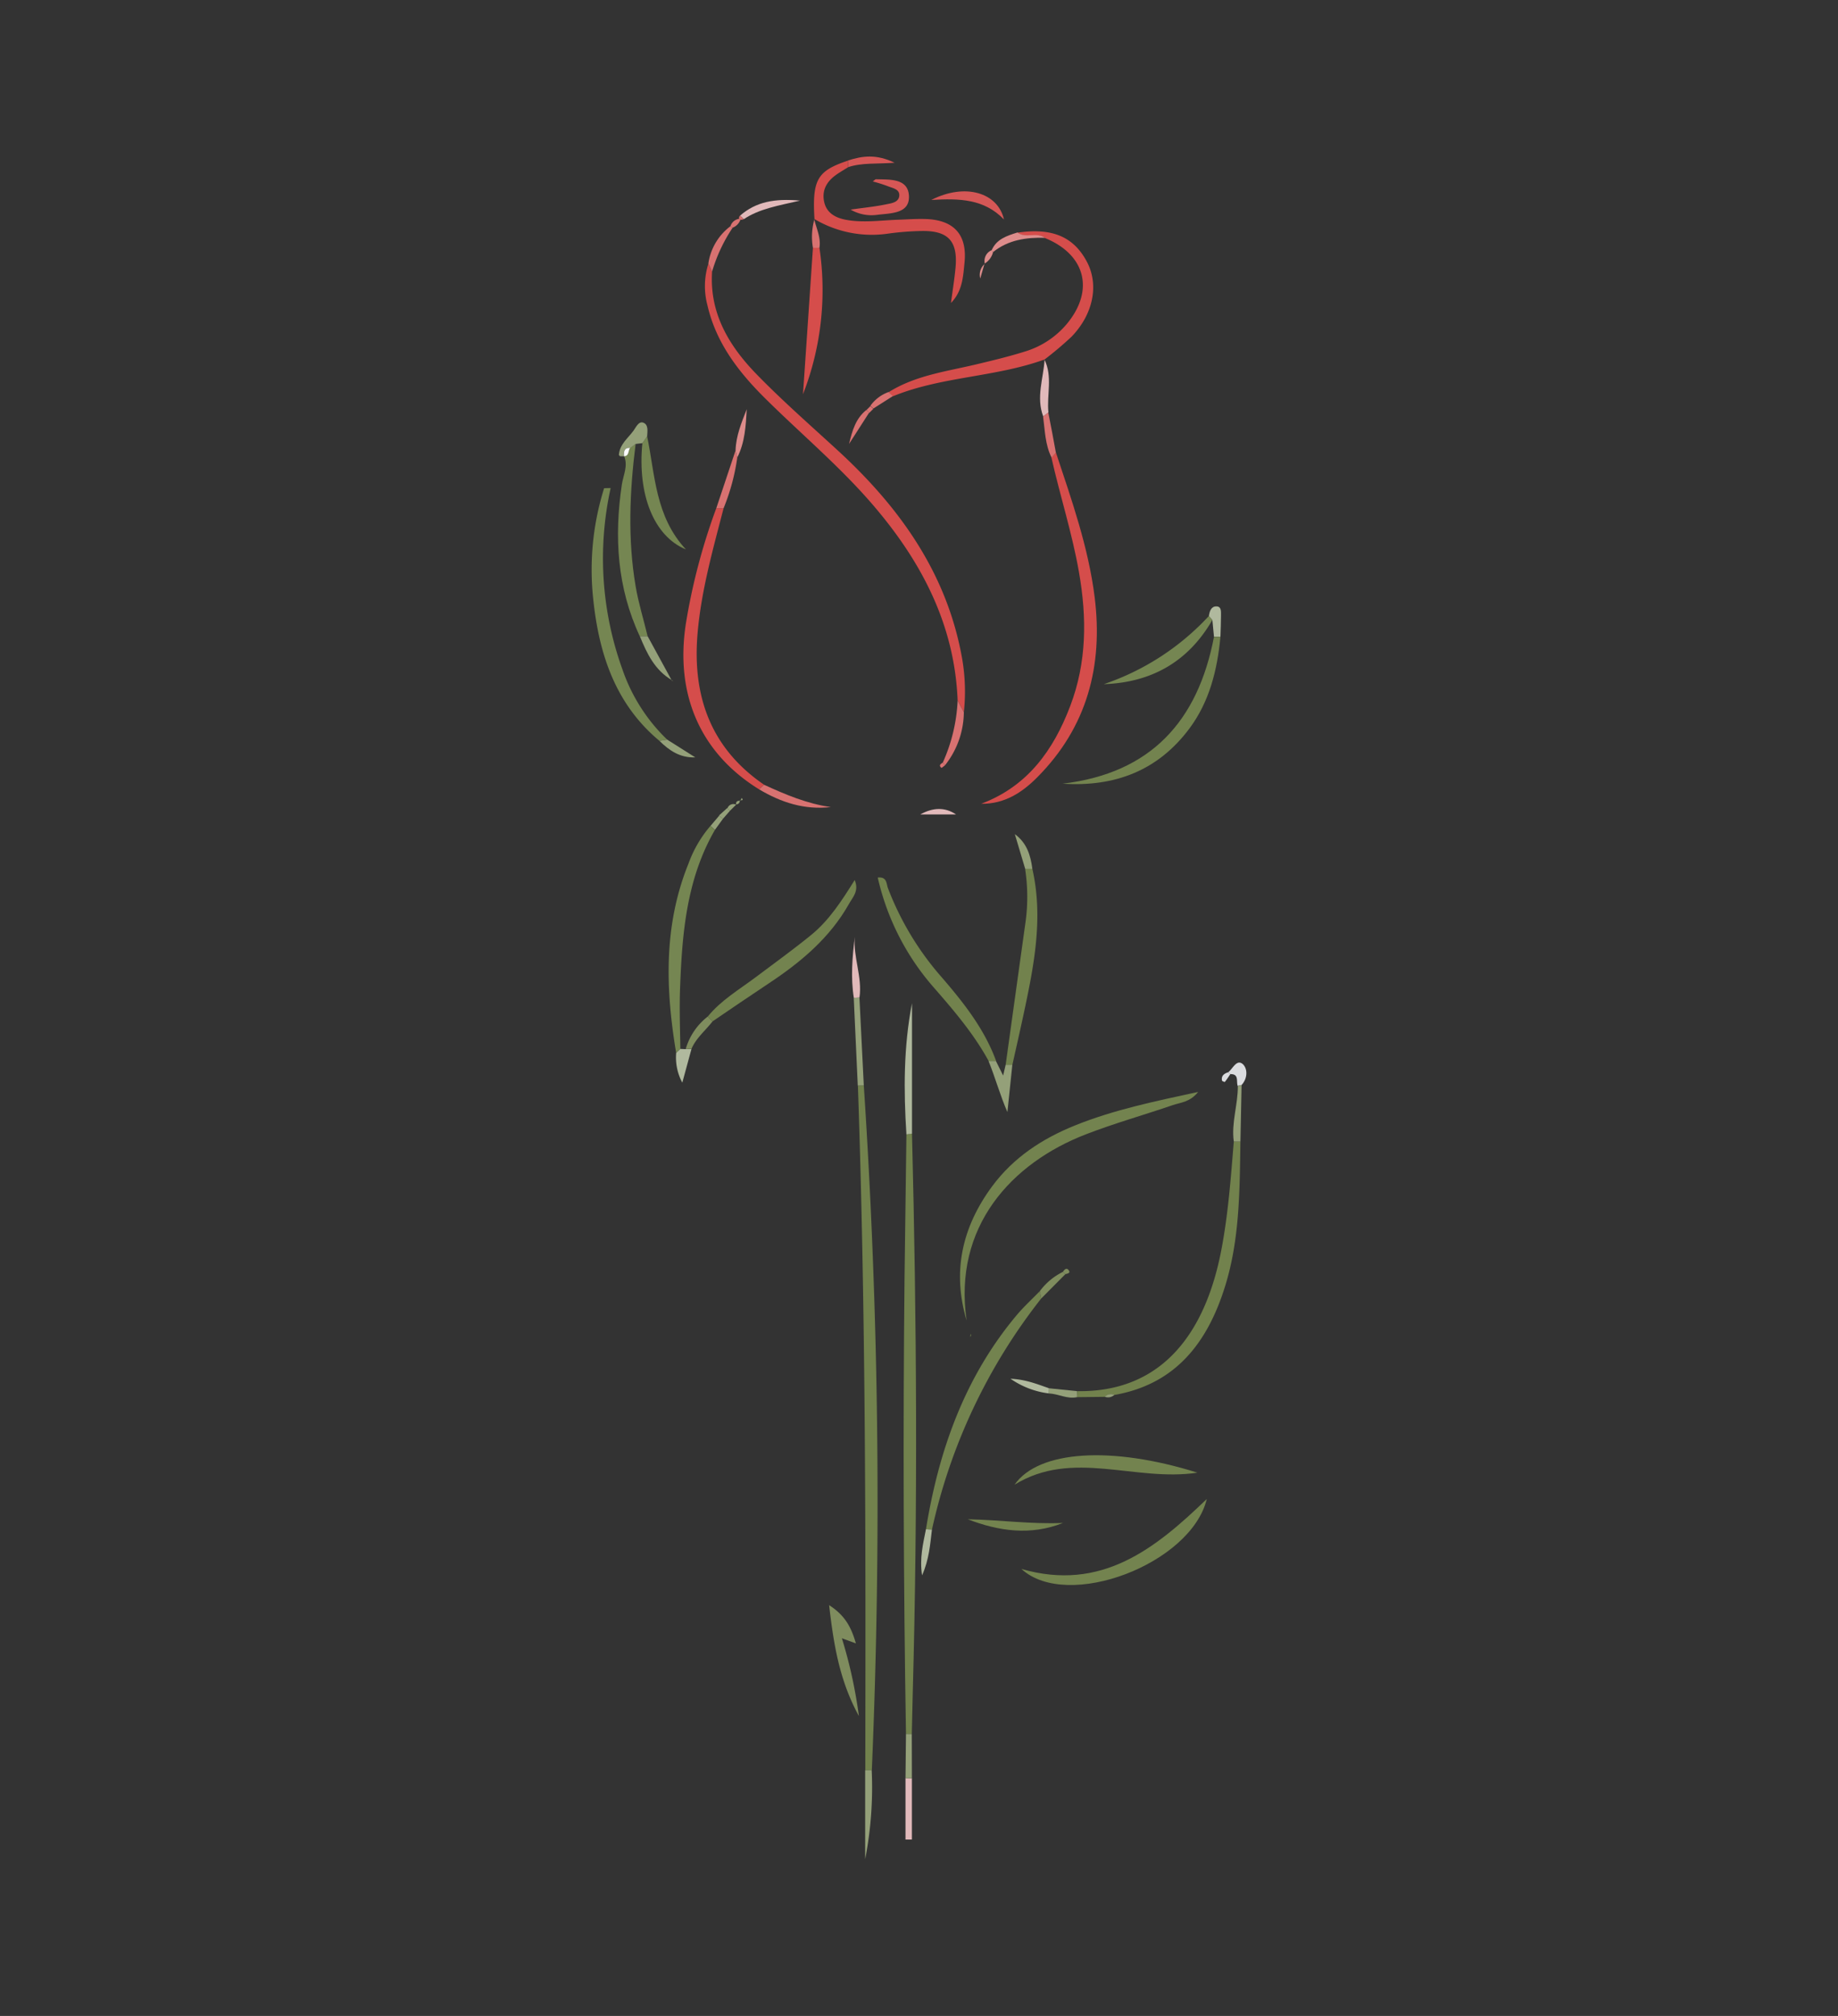 <svg id="Layer_1" data-name="Layer 1" xmlns="http://www.w3.org/2000/svg" viewBox="0 0 457.95 502.27"><rect x="0" y="0" width="457.95" height="502.27" fill="#333333" stroke="none"/><defs><style>.cls-1{fill:#72824d;}.cls-2{fill:#d54d4b;}.cls-3{fill:#73834f;}.cls-4{fill:#758652;}.cls-5{fill:#7f8c5e;}.cls-6{fill:#b0b99e;}.cls-7{fill:#d55756;}.cls-8{fill:#94a079;}.cls-9{fill:#d87271;}.cls-10{fill:#e1b9ba;}.cls-11{fill:#dd8c8b;}.cls-12{fill:#dbdcdf;}.cls-13{fill:#fdfdfd;}</style></defs><path class="cls-1" d="M215.22,270.42a1569.25,1569.25,0,0,1,2,170.64h-1.63c.11-56.87.14-113.73-1.84-170.57Z"/><path class="cls-1" d="M225.73,432q-.94-56.77-.36-113.54c.14-12,.32-23.9.47-35.85l1.39-.19c1.18,46.55,1.46,93.1.18,139.66-.09,3.32-.16,6.65-.23,10Z"/><path class="cls-2" d="M238.6,174.52c-.75-19-9.1-34.77-21.21-48.84-8.15-9.47-17.74-17.51-26.59-26.27-6.7-6.62-12.37-13.9-14.54-23.36a18.48,18.48,0,0,1,.23-10.32l.93,2C176.76,77.94,181.53,86,188.27,93c6.46,6.67,13.47,12.8,20.32,19.09,15.67,14.36,27.55,31,31.21,52.45a48.06,48.06,0,0,1,.35,12.9C239.63,176.45,239.12,175.48,238.6,174.52Z"/><path class="cls-2" d="M263.08,112.72c3.92,11.83,8.1,23.61,9.66,36.05,2.14,17.1-1.87,32.38-14.27,44.86-3.75,3.79-8.14,6.7-14,6.63,11.58-4.36,18-13.37,22.17-24.32s4.18-22.07,2.19-33.41c-1.69-9.68-4.72-19-6.87-28.58Z"/><path class="cls-3" d="M240.84,329c-3.63-12.14-1.16-23.26,6.37-33.45,5.31-7.17,12.47-11.86,20.61-15.14,9.66-3.9,19.8-6,30.71-8.36-2.06,2.58-4.35,2.61-6.31,3.28-7.21,2.47-14.58,4.54-21.69,7.29C252,289.79,237.44,305.64,240.84,329Z"/><path class="cls-2" d="M260.23,89.57C248,94,234.6,93.77,222.48,98.73l-1.1-1c6.62-4.17,14.26-5.15,21.66-6.9,4.19-1,8.4-2,12.49-3.3a21.81,21.81,0,0,0,10.24-6.78c7-8.39,4.71-17.33-5.42-21.45-2.07-1.54-4.78.25-6.84-1.33,8.66-1.27,14,1,17.32,7.29,3,5.72,1.59,13-3.86,18.64a88,88,0,0,1-6.75,5.7Z"/><path class="cls-1" d="M268.4,346.6c20.94.33,31.85-14.24,35.87-35,1.74-9,2.39-18.09,3.14-27.19h1.65c-.19,12.24-.17,24.54-3.91,36.35-4.34,13.75-12.23,24.12-27.5,26.79a2.08,2.08,0,0,0-2.38.47l-6.92.08Z"/><path class="cls-2" d="M189.15,196.67c-14.58-9-21-23.54-18.26-41.3a154.23,154.23,0,0,1,7.58-28.76h1.82c-2.64,10.23-5.54,20.41-6.47,31-1.38,15.65,3.14,28.71,16.55,37.9Z"/><path class="cls-2" d="M202.93,54.58c-.58-9.82.67-12,8.32-14.55l.09,1.61c-1.12.72-2.28,1.36-3.34,2.16-2.14,1.63-3.25,3.77-2.65,6.51s2.79,3.95,5.37,4.44c4.3.81,8.61.15,12.91,0,2.32-.08,4.65-.25,7-.18,7,.22,10.38,3.86,9.69,10.83-.35,3.49-.5,7.14-3.38,10.08.38-2.89.85-5.79,1.13-8.7.63-6.64-1.76-9.31-8.33-9.23a69.88,69.88,0,0,0-8.43.65,28,28,0,0,1-18.41-3.64Z"/><path class="cls-4" d="M152.15,121.59a81.34,81.34,0,0,0,2.93,45.18,44.08,44.08,0,0,0,11.16,17.51l-1.94.3c-11.07-9.23-15.1-21.82-16.51-35.46a68,68,0,0,1,2.73-27.49Z"/><path class="cls-3" d="M230.71,381c3.18-19.59,9.61-37.81,22.54-53.26,1.8-2.15,3.88-4.05,5.83-6.06.11.61.23,1.23.34,1.84a142.5,142.5,0,0,0-27.22,57.59Z"/><path class="cls-4" d="M178.11,206.8c-7.08,12.26-8.17,25.85-8.67,39.54-.18,5,0,10,.08,15l-1.05,1c-2.67-16-3.16-31.78,3.06-47.15a30.18,30.18,0,0,1,5.49-9.43Z"/><path class="cls-3" d="M304.08,158.66c-.78,8.2-2.7,16.07-7.69,22.79-7.83,10.54-18.62,14.66-31.63,13.8,22-2.6,33.7-15.62,37.71-36.57Z"/><path class="cls-1" d="M246.34,264.37c-3.68-6.74-8.62-12.54-13.64-18.29a62.4,62.4,0,0,1-14-27.43c2.32-.28,2.14,1.56,2.52,2.58a73.07,73.07,0,0,0,13.55,22.41c5.42,6.3,10.54,12.8,13.43,20.73Z"/><path class="cls-3" d="M176.34,253.27c3.3-4.06,7.78-6.68,11.89-9.76,4.64-3.49,9.37-6.89,13.87-10.56s7.64-8.54,10.85-13.69c1.15,2.73-.5,4.29-1.41,5.92-4.77,8.49-12,14.53-20,19.83-4.7,3.12-9.36,6.3-14,9.46Z"/><path class="cls-4" d="M158.37,110.61c-1.49,11.82-2,23.66,0,35.46.72,4.21,2,8.32,3,12.48h-1.95c-5.65-12.1-6.42-24.76-4.49-37.78.34-2.34,1.61-4.67.57-7.14l-.07,0c1.39,0,1-1.39,1.55-2.07Z"/><path class="cls-3" d="M254.49,390.9c19.93,5.75,33.37-5.06,46.19-17.43C296.78,389.63,266,401.43,254.49,390.9Z"/><path class="cls-3" d="M298.35,366.91c-15.56,2.35-31.1-5.93-45.57,3C258.75,361.33,277,360.2,298.35,366.91Z"/><path class="cls-1" d="M257.22,216.49c2.79,12.31.36,24.3-2.2,36.28-.9,4.2-1.86,8.39-2.79,12.58l-1.67,0q2.5-18,5-35.93a46,46,0,0,0-.14-12.89Z"/><path class="cls-2" d="M204.17,61.74a71.56,71.56,0,0,1-4.1,36.49q1.25-18.26,2.48-36.5Z"/><path class="cls-4" d="M302.07,154.46c-6,10.39-15.14,15.58-27.05,16a63.29,63.29,0,0,0,26.19-17Z"/><path class="cls-5" d="M206.58,399.92c4,2.56,5.53,5.56,6.67,9.52l-3.49-1.27A118.45,118.45,0,0,1,214,427.55C209.15,418.68,207.72,409.77,206.58,399.92Z"/><path class="cls-4" d="M161.24,108.71c2,9.65,2,19.94,9.66,28.18-8-3.29-12.1-13.68-10.85-26.48C160.45,109.85,160.85,109.28,161.24,108.71Z"/><path class="cls-6" d="M227.23,282.44l-1.39.19c-.7-10.92-.72-21.82,1.39-32.68Z"/><path class="cls-7" d="M211.94,52.22c3.34-.47,6.1-.74,8.8-1.3,1.34-.28,3.3-.47,3.33-2.31,0-1.54-1.76-1.75-2.92-2.24a37.27,37.27,0,0,0-3.69-1.16c.37-.25.6-.56.83-.55,3.45.1,8-.26,8.18,4.2s-4.63,4.24-7.95,4.67A10.32,10.32,0,0,1,211.94,52.22Z"/><path class="cls-3" d="M241.11,378.52c7.92.15,15.79,1.26,23.74.92C256.75,382.64,248.88,381.5,241.11,378.52Z"/><path class="cls-7" d="M250.15,54.69c-4.92-5.12-11.06-5.3-18.11-4.87C240.38,45.55,248.61,47.91,250.15,54.69Z"/><path class="cls-8" d="M250.56,265.31l1.67,0L251,277.07c-1.81-4.15-3-8.51-4.69-12.7h1.84c.56,1.14,1.13,2.27,1.79,3.6C250.21,266.88,250.38,266.09,250.56,265.31Z"/><path class="cls-8" d="M215.56,441.05h1.63a93.41,93.41,0,0,1-1.63,22.17Z"/><path class="cls-8" d="M215.22,270.42l-1.5.06q-.5-10.94-1-21.86l1.41-.12Q214.69,259.47,215.22,270.42Z"/><path class="cls-9" d="M189.15,196.67l1.22-1.15c5.34,2.45,10.74,4.74,16.64,5.56C200.48,201.83,194.64,199.94,189.15,196.67Z"/><path class="cls-10" d="M227.21,443.07v15.25h-1.6V443Z"/><path class="cls-9" d="M238.6,174.52c.52,1,1,1.93,1.55,2.9a21.59,21.59,0,0,1-4.68,13.23c-.18-.23-.37-.45-.56-.67A42.16,42.16,0,0,0,238.6,174.52Z"/><path class="cls-8" d="M161.24,108.71c-.39.57-.79,1.14-1.19,1.7l-1.68.2-1.38,1c-1.53-.06-1.59,1-1.55,2.07l.07,0-1,0-.31-.3c.16-2.66,2.26-4.19,3.65-6.09.6-.83,1.26-2.38,2.4-2C161.62,105.8,161.31,107.43,161.24,108.71Z"/><path class="cls-9" d="M180.29,126.62h-1.82l4.8-14.39.42,1.81A52.84,52.84,0,0,1,180.29,126.62Z"/><path class="cls-8" d="M159.43,158.54h1.95l6,11,.06-.06C163.17,167,161.19,162.85,159.43,158.54Z"/><path class="cls-10" d="M260.22,89.55c2.1,4.27.55,8.81,1,13.21l-1.29,1c-1.83-4.78.05-9.47.34-14.2Z"/><path class="cls-8" d="M309.06,284.41h-1.65c-.66-4.69,1.06-9.21,1-13.86.31-.08.62-.14.94-.19Z"/><path class="cls-9" d="M177.42,67.68l-.93-2A14.15,14.15,0,0,1,182,56.36c.18.13.35.27.52.41A39.72,39.72,0,0,0,177.42,67.68Z"/><path class="cls-10" d="M184.4,53.72c4-3.48,8.64-4.3,14.93-3.74-5.6,1.3-10.15,2.05-14,4.62Z"/><path class="cls-10" d="M214.15,248.5l-1.41.12c-.81-5.06-.38-10.11.23-15.19C212.57,238.53,214.86,243.38,214.15,248.5Z"/><path class="cls-7" d="M211.34,41.64,211.25,40c3.57-1.17,7.12-1.66,11.64.55C218.33,40.88,214.75,40.51,211.34,41.64Z"/><path class="cls-8" d="M227.21,443.07l-1.6-.07.12-11,1.45.05Z"/><path class="cls-11" d="M183.69,114l-.42-1.81c.12-3.63,1.49-6.92,2.78-10.23C185.84,106.12,185.59,110.24,183.69,114Z"/><path class="cls-8" d="M257.22,216.49h-1.78c-.86-2.89-1.73-5.78-2.59-8.67C255.83,210,256.79,213.09,257.22,216.49Z"/><path class="cls-6" d="M168.47,262.34l1.05-1,1.33.06,1.44-.06c-.72,2.63-1.43,5.26-2.29,8.4A13.29,13.29,0,0,1,168.47,262.34Z"/><path class="cls-6" d="M230.71,381l1.49.11c-.45,3.68-.7,7.41-2.46,11.39C229.08,388.2,230,384.6,230.71,381Z"/><path class="cls-11" d="M253.51,57.92c2.06,1.58,4.77-.21,6.84,1.33-4.67-.13-9.12.51-12.92,3.55l-.37-.41C248.27,59.55,250.9,58.74,253.51,57.92Z"/><path class="cls-6" d="M302.07,154.46l-.86-1c.15-1.19.58-2.42,1.89-2.38s1.1,1.4,1.12,2.29c0,1.75-.09,3.51-.14,5.26l-1.61,0C302.34,157.27,302.2,155.86,302.07,154.46Z"/><path class="cls-5" d="M172.29,261.31l-1.44.06a15.77,15.77,0,0,1,5.49-8.1l1.2,1.2C175.79,256.75,173.46,258.59,172.29,261.31Z"/><path class="cls-10" d="M229.3,202.91c3.11-1.71,6.07-1.89,8.9,0Z"/><path class="cls-9" d="M259.89,103.77l1.29-1q1,5,1.9,10L262,114C260.38,110.75,260.36,107.21,259.89,103.77Z"/><path class="cls-8" d="M164.3,184.58l1.94-.3,7,4.42C169.47,188.85,166.74,187,164.3,184.58Z"/><path class="cls-6" d="M261.34,347.17a21.4,21.4,0,0,1-9.57-3.66c3.77.16,6.67,1.35,9.6,2.37Z"/><path class="cls-9" d="M216.55,102.81l-5,7.79c.8-3.38,1.68-6.34,4.29-8.44Z"/><path class="cls-12" d="M309.32,270.35c-.32,0-.63.11-.94.19-.4-1.1.39-3-1.84-2.92a5.67,5.67,0,0,1-.5-.48c1.14-.92,2.11-3.35,3.63-2C310.88,266.27,310.88,268.7,309.32,270.35Z"/><path class="cls-5" d="M259.42,323.52c-.11-.61-.23-1.23-.34-1.84a15.84,15.84,0,0,1,5.74-4.79c.22.19.43.37.63.56Z"/><path class="cls-9" d="M204.17,61.74h-1.62a16,16,0,0,1,.38-7.15h-.07C203.41,56.94,204.58,59.2,204.17,61.74Z"/><path class="cls-8" d="M261.34,347.17l0-1.29,7,.72c0,.5,0,1,0,1.5C265.9,348.63,263.71,347.27,261.34,347.17Z"/><path class="cls-9" d="M221.38,97.68l1.1,1-4.9,3.12c-.23-.24-.47-.48-.71-.71A9.49,9.49,0,0,1,221.38,97.68Z"/><path class="cls-11" d="M245.31,65.68c-.36,1.23-.72,2.46-1.07,3.7a3.57,3.57,0,0,1,1.13-3.65Z"/><path class="cls-11" d="M247.43,62.8a4.66,4.66,0,0,1-2.12,2.88l.06,0a2.9,2.9,0,0,1,1.69-3.34Z"/><path class="cls-8" d="M180.13,204l-2,2.76-1.09-1c.72-.84,1.43-1.69,2.15-2.54Z"/><path class="cls-12" d="M306.54,267.62c-.44.66-.87,1.32-1.36,1.94,0,.05-.68-.17-.71-.33-.24-1.24.56-1.76,1.57-2.09A5.67,5.67,0,0,0,306.54,267.62Z"/><path class="cls-5" d="M264.82,316.89c.34-.56.89-1.11,1.4-.49.65.79-.22.9-.77,1.05C265.25,317.26,265,317.08,264.82,316.89Z"/><path class="cls-8" d="M181.88,202l-1.75,2-1-.82,2.1-1.89C181.47,201.57,181.67,201.8,181.88,202Z"/><path class="cls-9" d="M182,56.36a2.62,2.62,0,0,1,2.18-1.84l.3.23a3.35,3.35,0,0,1-2,2C182.32,56.63,182.15,56.49,182,56.36Z"/><path class="cls-3" d="M241.92,332.77l-.15.36a2.5,2.5,0,0,1,0-.47,1.1,1.1,0,0,1,.17-.32Z"/><path class="cls-8" d="M275.27,348a2.08,2.08,0,0,1,2.38-.47A2.31,2.31,0,0,1,275.27,348Z"/><path class="cls-9" d="M235.47,190.65c-.31.23-.83.71-.91.65-.82-.64-.08-1,.35-1.32C235.1,190.2,235.29,190.42,235.47,190.65Z"/><path class="cls-8" d="M181.27,201.33a1.55,1.55,0,0,1,2.14-.84l0,0L181.88,202C181.67,201.8,181.47,201.57,181.27,201.33Z"/><path class="cls-8" d="M167.38,169.54l.36.21-.3-.27Z"/><path class="cls-9" d="M215.88,102.16l1-1,.7.71-1,1Z"/><path class="cls-8" d="M183.41,200.49c-.12-.81.33-1,1-1l-.08-.08c0,.67-.36,1-1,1Z"/><path class="cls-8" d="M184.44,199.53l.36-.72c.67.78-.24.46-.44.64Z"/><path class="cls-9" d="M184.4,53.72l.89.88a1.38,1.38,0,0,1-.84.15l-.3-.23A.84.84,0,0,1,184.4,53.72Z"/><path class="cls-13" d="M155.44,113.67c0-1.1,0-2.13,1.55-2.07C156.46,112.28,156.83,113.64,155.44,113.67Z"/></svg>